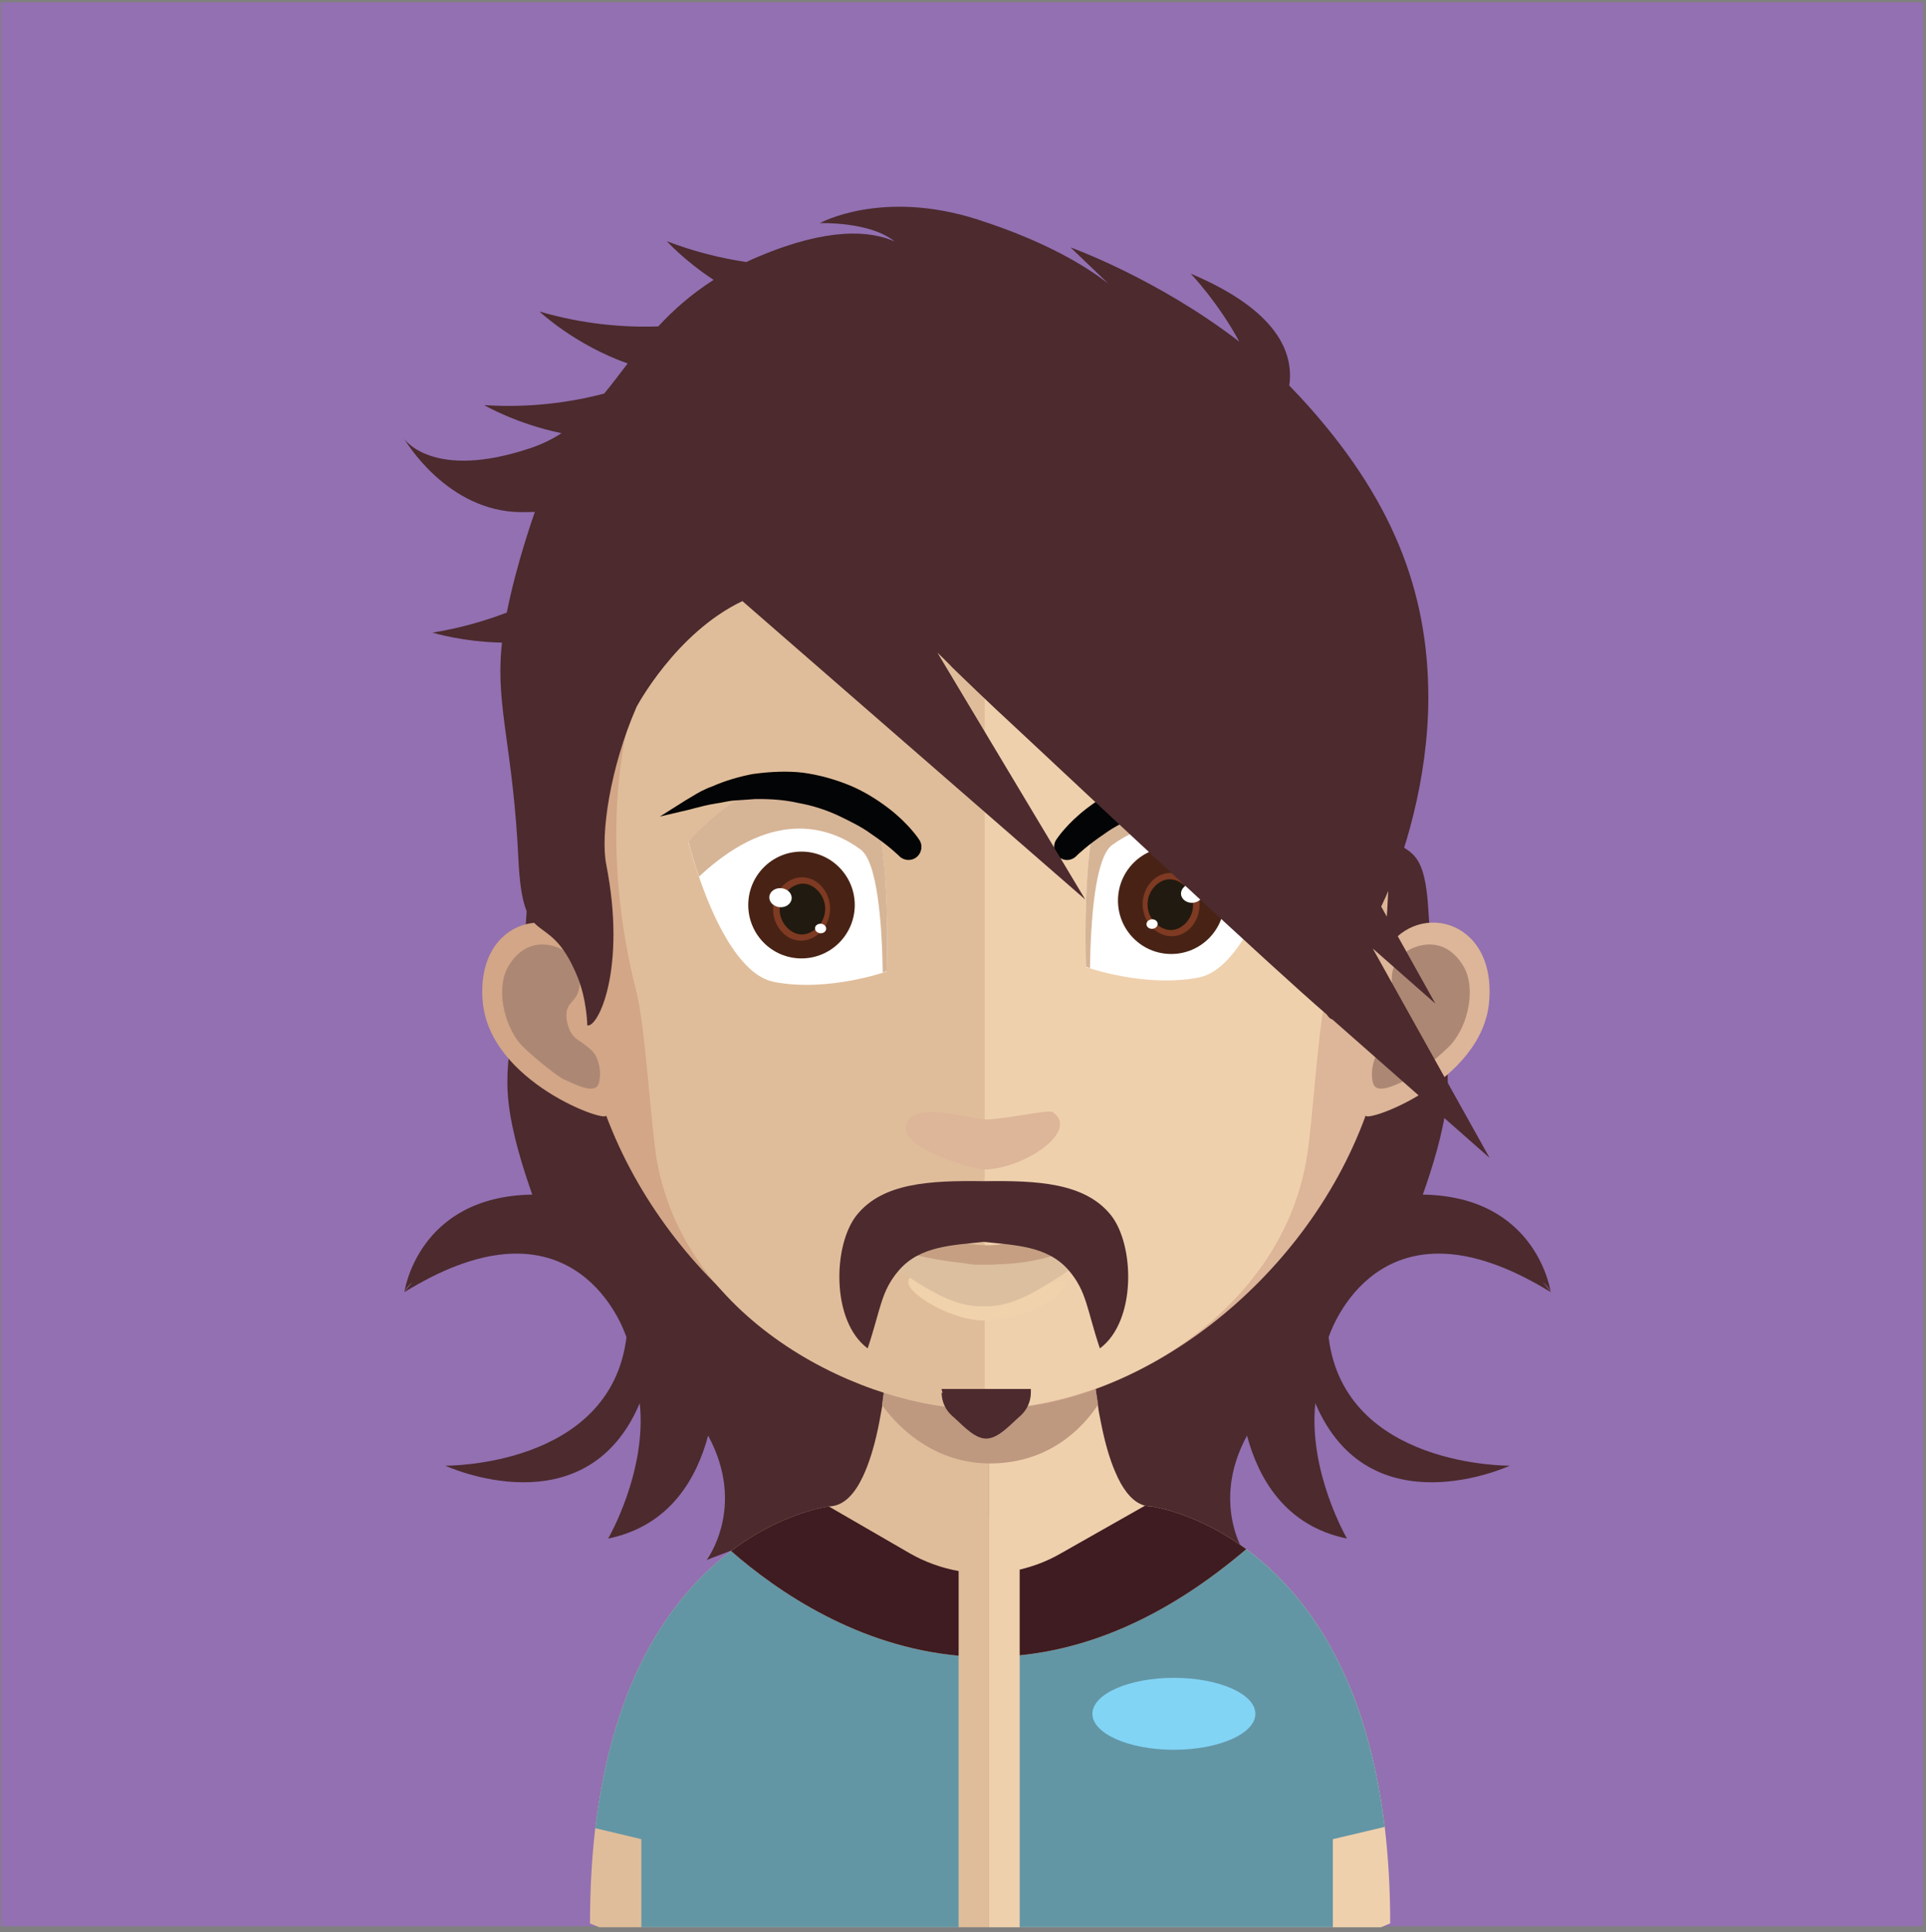 <?xml version="1.0" encoding="UTF-8" standalone="no"?><!DOCTYPE svg PUBLIC "-//W3C//DTD SVG 1.1//EN" "http://www.w3.org/Graphics/SVG/1.1/DTD/svg11.dtd"><svg width="100%" height="100%" viewBox="0 0 300 301" version="1.1" xmlns="http://www.w3.org/2000/svg" xmlns:xlink="http://www.w3.org/1999/xlink" xml:space="preserve" style="fill-rule:evenodd;clip-rule:evenodd;stroke-linejoin:round;stroke-miterlimit:1.414;"><rect x="0" y="0" width="300" height="301" fill="#808080" stroke="none"/><g id="_64"><g><rect x="0.149" y="0.37" width="299.361" height="299.7" style="fill:#9270b1;fill-rule:nonzero;"/><path d="M149.55,235.29l0,-81.51c6.24,0.35 11.7,5.37 22.86,8.33c26.6,7.04 37.63,-11.44 35.4,-20.98c-3.43,-14.69 1.34,-23.14 3.17,-22.74c0,0 0.07,3.73 1.72,7.05c4.91,9.9 9.03,3.02 9.79,16.44c0.89,15.72 3.76,21.46 2.84,29.86c-0.52,4.75 -2.3,10.4 -3.71,14.35c17.86,0.28 19.92,15.19 19.92,15.19c-0.22,-0.55 -0.67,-1.08 -1.27,-1.59c0.84,0.96 1.27,1.59 1.27,1.59c-1.37,-0.85 -2.68,-1.57 -3.96,-2.23c-23.95,-12.24 -30.63,9.27 -30.63,9.27c2.5,20.28 28.22,20 28.22,20c0,0 -21.86,10.14 -30.29,-9.74c-1.12,10.7 4.93,21.09 4.93,21.09c-9.75,-1.99 -13.85,-9.57 -15.57,-16.04c-6.03,11.11 0.21,19.37 0.21,19.37l-33.46,-12.77c4.34,3.31 11.13,9.44 11.13,9.44c0,0 -8.75,-0.87 -22.57,-4.38Z" style="fill:#4c2a2e;fill-rule:nonzero;"/><path d="M154.99,235.29l0,-81.51c-6.25,0.35 -11.7,5.37 -22.87,8.33c-26.59,7.04 -37.63,-11.44 -35.39,-20.98c3.43,-14.69 -1.35,-23.14 -3.17,-22.74c0,0 -0.08,3.73 -1.72,7.05c-4.92,9.9 -9.03,3.02 -9.8,16.44c-0.88,15.72 -3.75,21.46 -2.83,29.86c0.52,4.75 2.3,10.4 3.7,14.35c-17.86,0.28 -19.92,15.19 -19.92,15.19c0.23,-0.55 0.67,-1.08 1.28,-1.59c-0.84,0.96 -1.28,1.59 -1.28,1.59c1.38,-0.85 2.69,-1.57 3.96,-2.23c23.96,-12.24 30.63,9.27 30.63,9.27c-2.5,20.28 -28.21,20 -28.21,20c0,0 21.86,10.14 30.28,-9.74c1.13,10.7 -4.92,21.09 -4.92,21.09c9.75,-1.99 13.85,-9.57 15.57,-16.04c6.03,11.11 -0.22,19.37 -0.22,19.37l33.47,-12.77c-4.35,3.31 -11.13,9.44 -11.13,9.44c0,0 8.75,-0.87 22.57,-4.38Z" style="fill:#4c2a2e;fill-rule:nonzero;"/></g><path d="M154.07,187.62l0,112.6l-60.71,0c-1.01,-0.39 -1.46,-0.59 -1.46,-0.59c0,-5.37 0.29,-10.31 0.82,-14.84c0.54,-4.4 1.28,-8.43 2.2,-12.1c0.68,-2.63 1.44,-5.1 2.27,-7.38c4.34,-11.89 10.73,-19.22 16.68,-23.7c4.59,-3.46 8.87,-5.23 11.73,-6.11c2.1,-0.66 3.43,-0.83 3.43,-0.83l0.07,0c0.22,0 0.39,-0.02 0.59,-0.06l0.02,0c1.92,-0.31 3.46,-1.97 4.71,-4.63c0.93,-1.97 1.71,-4.48 2.33,-7.4c0.25,-1.14 0.43,-2.29 0.66,-3.52c0.29,-2.1 0.55,-4.26 0.8,-6.55c0.12,-1.39 0.25,-2.73 0.41,-4.17c0.54,-6.89 0.7,-14.43 0.7,-21.56c0,0 8.15,0.84 14.75,0.84Z" style="fill:#e0bd9a;fill-rule:nonzero;"/><path d="M216.54,299.63c0,0 -0.54,0.2 -1.44,0.59l-61.03,0l0,-112.6l0.17,0c6.58,0 14.83,-0.84 14.83,-0.84c0,7.07 0.12,14.52 0.68,21.41c0.17,1.34 0.31,2.72 0.39,4.08c0.25,2.36 0.56,4.61 0.89,6.68l0,0.04c0.1,0.95 0.3,1.8 0.47,2.68c0.58,2.94 1.3,5.51 2.2,7.59c1.07,2.55 2.41,4.36 4.01,5.06c0.21,0.09 0.41,0.17 0.64,0.23c0.31,0.08 0.66,0.12 1.01,0.12c0,0 0.33,0.04 0.9,0.17l0.02,0c0.99,0.2 2.7,0.63 4.88,1.5c2.55,0.99 5.68,2.55 8.97,4.98c6.05,4.44 12.65,11.83 17.12,23.99c0.84,2.28 1.58,4.75 2.26,7.38c0.91,3.6 1.65,7.58 2.18,11.9c0.54,4.58 0.85,9.58 0.85,15.04Z" style="fill:#efd0ad;fill-rule:nonzero;"/><clipPath id="_clip1"><rect x="137.39" y="208.06" width="33.65" height="19.9"/></clipPath><g clip-path="url(#_clip1)"><path d="M171.04,218.75l0,0.05c-1.53,2.37 -6.67,9.17 -16.85,9.17l-0.1,0c-9.64,-0.05 -15.27,-7.05 -16.7,-9.12c0.29,-2.07 0.59,-4.24 0.84,-6.5c0.1,-1.33 0.24,-2.71 0.39,-4.14c4.7,1.18 9.84,1.92 15.27,2.02l0.2,0c5.63,-0.1 10.82,-0.89 15.66,-2.17c0.15,1.33 0.3,2.71 0.4,4.04c0.25,2.37 0.54,4.58 0.89,6.65Z" style="fill:#be987f;fill-rule:nonzero;"/></g><path d="M153.4,59.28c-64.34,0 -64.69,53.94 -61.82,89.27c-4.4,-8.38 -17.49,-5.82 -16.4,7.39c1.03,12.71 19.74,19.19 19.22,17.78c9.74,26.13 35.53,45.82 59,45.82l0.49,0l0,-160.26l-0.49,0Z" style="fill:#d2a686;fill-rule:nonzero;"/><path d="M79.28,150.37c3.16,-5.12 8.1,-2.91 9.29,-1.77c1.28,1.23 2.32,2.8 1.53,5.81c-0.45,1.72 -2.23,1.87 -1.83,4.43c0.49,2.91 1.83,3.06 2.62,3.75c0.74,0.64 1.68,1.13 2.12,2.36c0.5,1.23 0.55,2.52 0.3,3.65c-0.49,2.07 -3.51,0.39 -5.53,-0.49c-1.34,-0.64 -5.59,-4.24 -6.67,-5.42c-2.67,-3.06 -3.96,-8.97 -1.83,-12.32Z" style="fill:#ac8774;fill-rule:nonzero;"/><path d="M153.74,59.28c64.34,0 64.68,53.94 61.87,89.27c4.4,-8.38 17.44,-5.82 16.35,7.39c-0.98,12.71 -19.73,19.19 -19.22,17.78c-9.49,26.13 -35.53,45.82 -59,45.82c-0.15,0 -0.34,0 -0.34,0l-0.15,-160.26c0,0 0.34,0 0.49,0Z" style="fill:#ddb598;fill-rule:nonzero;"/><path d="M227.86,150.37c-3.16,-5.12 -8.05,-2.91 -9.29,-1.77c-1.28,1.23 -2.27,2.8 -1.53,5.81c0.45,1.72 2.22,1.87 1.83,4.43c-0.49,2.91 -1.83,3.06 -2.57,3.75c-0.74,0.64 -1.73,1.13 -2.17,2.36c-0.45,1.23 -0.55,2.52 -0.3,3.65c0.49,2.07 3.51,0.39 5.53,-0.49c1.39,-0.64 5.59,-4.24 6.67,-5.42c2.72,-3.06 3.96,-8.97 1.83,-12.32Z" style="fill:#ac8774;fill-rule:nonzero;"/><path d="M152.89,74.5c-21.15,0 -36.66,6.16 -46,18.28c-13.1,16.99 -12.6,42.91 -7.81,61.53c1.48,5.72 2.27,21.04 3.26,26.65c4.6,25.18 32.32,38.58 50.55,38.58c0,0 0.35,0 0.49,0l0,-145.04c-0.14,0 -0.29,0 -0.29,0" style="fill:#e0bd9a;fill-rule:nonzero;"/><path d="M198.85,92.83c-9.29,-12.07 -24.61,-18.23 -45.47,-18.33l0,145.04c20.86,-0.25 45.81,-14.93 50.06,-38.58c1.04,-5.61 1.78,-20.93 3.26,-26.65c4.84,-18.57 5.34,-44.44 -7.85,-61.48Z" style="fill:#efd0ad;fill-rule:nonzero;"/><path d="M153.58,191.09" style="fill:#bc917b;fill-rule:nonzero;"/><path d="M153.58,191.09" style="fill:#bc917b;fill-rule:nonzero;"/><path d="M150.01,193.83c-0.1,-0.02 -0.2,-0.04 -0.3,-0.07c0.1,0.03 0.18,0.05 0.3,0.07Z" style="fill:#bc917b;fill-rule:nonzero;"/><path d="M153.58,193.64" style="fill:#bc917b;fill-rule:nonzero;"/><path d="M149.23,193.65c-0.1,-0.02 -0.18,-0.05 -0.27,-0.07l-0.01,0c0,0 0.1,0.03 0.28,0.07Z" style="fill:#bc917b;fill-rule:nonzero;"/><path d="M153.58,193.64" style="fill:#bc917b;fill-rule:nonzero;"/><path d="M141.11,176.04c-0.25,-5.01 9.18,-1.83 12.28,-1.67c2.46,0.12 9.93,-1.58 10.57,-1.14c4.39,2.97 -4.66,8.95 -10.72,8.95c-1.62,0 -11.98,-3.11 -12.13,-6.14Z" style="fill:#ddb598;fill-rule:nonzero;"/><path d="M135.42,74.86l-0.26,0.27l0.04,0.09c0.09,-0.13 0.13,-0.27 0.22,-0.36Z" style="fill:#432e1b;fill-rule:nonzero;"/><path d="M94.46,125.97" style="fill:#432e1b;fill-rule:nonzero;"/><path d="M153.85,193.66" style="fill:#ba907b;fill-rule:nonzero;"/><path d="M153.85,193.66" style="fill:#ba907b;fill-rule:nonzero;"/><path d="M150.19,190.89c-0.11,-0.03 -0.21,-0.05 -0.32,-0.07c0.11,0.02 0.2,0.04 0.32,0.07Z" style="fill:#ba907b;fill-rule:nonzero;"/><path d="M153.85,190.69" style="fill:#ba907b;fill-rule:nonzero;"/><path d="M149.38,190.71c-0.1,-0.03 -0.18,-0.06 -0.28,-0.08l-0.01,0c0,0 0.11,0.03 0.29,0.08Z" style="fill:#ba907b;fill-rule:nonzero;"/><path d="M153.85,190.69" style="fill:#ba907b;fill-rule:nonzero;"/><path d="M107.23,131.11c0,0 4.91,20.2 13.34,21.85c8.42,1.64 17.54,-1.63 17.54,-1.63c0,0 0.87,-23.74 -3.44,-26.84c-4.31,-3.12 -14.25,-7.62 -27.44,6.62Z" style="fill:#fff;fill-rule:nonzero;"/><path d="M138.12,151.27c0,0 -0.19,0.05 -0.62,0.23c-0.11,-7.28 -0.78,-17.28 -3.48,-19.19c-4,-2.95 -13.05,-7.09 -25.13,4.24c-1.1,-3.13 -1.65,-5.5 -1.65,-5.5c13.21,-14.27 23.16,-9.77 27.44,-6.66c4.32,3.12 3.44,26.88 3.44,26.88Z" style="fill:#d6b496;fill-rule:nonzero;"/><path d="M133.14,140.98c0,4.6 -3.72,8.32 -8.3,8.32c-4.58,0 -8.29,-3.72 -8.29,-8.32c0,-4.59 3.71,-8.32 8.29,-8.32c4.58,0 8.3,3.73 8.3,8.32Z" style="fill:#482315;fill-rule:nonzero;"/><path d="M124.46,146.52c-2.4,-0.2 -4.24,-2.62 -4.02,-5.29c0.21,-2.66 2.42,-4.75 4.82,-4.55c2.39,0.2 4.23,2.62 4.02,5.29c-0.22,2.66 -2.43,4.75 -4.82,4.55Z" style="fill:#7e3a22;fill-rule:nonzero;"/><path d="M124.66,145.56c-1.66,-0.14 -3.39,-1.98 -3.21,-4.24c0.19,-2.26 2.19,-3.79 3.86,-3.66c1.66,0.15 3.39,1.99 3.21,4.25c-0.19,2.26 -2.19,3.79 -3.86,3.65Z" style="fill:#211a10;fill-rule:nonzero;"/><path d="M123.31,139.98c-0.07,0.82 -0.9,1.42 -1.86,1.34c-0.96,-0.08 -1.68,-0.81 -1.62,-1.62c0.07,-0.83 0.9,-1.42 1.86,-1.34c0.96,0.07 1.69,0.8 1.62,1.62Z" style="fill:#fff;fill-rule:nonzero;"/><path d="M128.69,144.71c-0.04,0.41 -0.45,0.71 -0.93,0.67c-0.48,-0.04 -0.84,-0.41 -0.81,-0.82c0.03,-0.4 0.45,-0.7 0.93,-0.66c0.48,0.03 0.84,0.4 0.81,0.81Z" style="fill:#fff;fill-rule:nonzero;"/><path d="M153.98,190.61" style="fill:#ba907b;fill-rule:nonzero;"/><path d="M153.98,190.61" style="fill:#ba907b;fill-rule:nonzero;"/><path d="M150.32,193.27c-0.11,-0.02 -0.21,-0.04 -0.31,-0.07c0.1,0.03 0.19,0.04 0.31,0.07Z" style="fill:#ba907b;fill-rule:nonzero;"/><path d="M153.98,193.07" style="fill:#ba907b;fill-rule:nonzero;"/><path d="M149.51,193.09c-0.09,-0.03 -0.18,-0.05 -0.28,-0.08l-0.01,0.01c0,0 0.11,0.02 0.29,0.07Z" style="fill:#ba907b;fill-rule:nonzero;"/><path d="M153.98,193.07" style="fill:#ba907b;fill-rule:nonzero;"/><path d="M153.87,190.23" style="fill:#bc917b;fill-rule:nonzero;"/><path d="M153.87,190.23" style="fill:#bc917b;fill-rule:nonzero;"/><path d="M149.94,192.7c-0.11,-0.02 -0.22,-0.05 -0.33,-0.07c0.11,0.02 0.2,0.04 0.33,0.07Z" style="fill:#bc917b;fill-rule:nonzero;"/><path d="M153.87,192.49" style="fill:#bc917b;fill-rule:nonzero;"/><path d="M149.08,192.51c-0.11,-0.03 -0.2,-0.06 -0.3,-0.09l-0.01,0.01c0,0 0.11,0.03 0.31,0.08Z" style="fill:#bc917b;fill-rule:nonzero;"/><path d="M153.87,192.49" style="fill:#bc917b;fill-rule:nonzero;"/><path d="M153.62,189.39" style="fill:#bc917b;fill-rule:nonzero;"/><path d="M153.62,189.39" style="fill:#bc917b;fill-rule:nonzero;"/><path d="M149.69,191.85c-0.11,-0.02 -0.22,-0.04 -0.33,-0.07c0.11,0.03 0.2,0.05 0.33,0.07Z" style="fill:#bc917b;fill-rule:nonzero;"/><path d="M153.62,191.64" style="fill:#bc917b;fill-rule:nonzero;"/><path d="M148.83,191.66c-0.1,-0.03 -0.2,-0.05 -0.3,-0.08l-0.01,0c0,0 0.12,0.03 0.31,0.08Z" style="fill:#bc917b;fill-rule:nonzero;"/><path d="M153.62,191.64" style="fill:#bc917b;fill-rule:nonzero;"/><path d="M154.26,189.17" style="fill:#bc917b;fill-rule:nonzero;"/><path d="M154.26,189.17" style="fill:#bc917b;fill-rule:nonzero;"/><path d="M150.46,191.74c-0.11,-0.02 -0.21,-0.05 -0.32,-0.07c0.11,0.02 0.2,0.04 0.32,0.07Z" style="fill:#bc917b;fill-rule:nonzero;"/><path d="M154.26,191.53" style="fill:#bc917b;fill-rule:nonzero;"/><path d="M149.63,191.55c-0.1,-0.02 -0.19,-0.05 -0.29,-0.08l-0.01,0.01c0,0 0.11,0.03 0.3,0.07Z" style="fill:#bc917b;fill-rule:nonzero;"/><path d="M154.26,191.53" style="fill:#bc917b;fill-rule:nonzero;"/><path d="M200.04,130.42c0,0 -4.91,20.2 -13.33,21.85c-8.43,1.65 -17.55,-1.63 -17.55,-1.63c0,0 -0.87,-23.74 3.44,-26.84c4.32,-3.11 14.25,-7.62 27.44,6.62Z" style="fill:#fff;fill-rule:nonzero;"/><path d="M169.15,150.58c0,0 0.19,0.05 0.63,0.24c0.1,-7.28 0.77,-17.29 3.47,-19.2c4.01,-2.94 13.05,-7.08 25.14,4.24c1.1,-3.13 1.65,-5.5 1.65,-5.5c-13.22,-14.26 -23.16,-9.77 -27.44,-6.65c-4.32,3.11 -3.45,26.87 -3.45,26.87Z" style="fill:#d6b496;fill-rule:nonzero;"/><path d="M174.14,140.29c0,4.6 3.71,8.32 8.29,8.32c4.58,0 8.3,-3.72 8.3,-8.32c0,-4.59 -3.72,-8.32 -8.3,-8.32c-4.58,0 -8.29,3.73 -8.29,8.32Z" style="fill:#482315;fill-rule:nonzero;"/><path d="M182.82,145.83c2.39,-0.19 4.23,-2.62 4.01,-5.28c-0.21,-2.67 -2.42,-4.76 -4.82,-4.55c-2.39,0.19 -4.23,2.62 -4.01,5.28c0.21,2.67 2.42,4.75 4.82,4.55Z" style="fill:#7e3a22;fill-rule:nonzero;"/><path d="M182.61,144.87c1.67,-0.14 3.4,-1.97 3.21,-4.23c-0.18,-2.27 -2.18,-3.8 -3.85,-3.66c-1.67,0.14 -3.4,1.98 -3.21,4.24c0.18,2.26 2.19,3.79 3.85,3.65Z" style="fill:#211a10;fill-rule:nonzero;"/><path d="M183.96,139.3c0.07,0.81 0.91,1.41 1.86,1.33c0.96,-0.08 1.69,-0.81 1.62,-1.62c-0.07,-0.82 -0.9,-1.42 -1.86,-1.34c-0.96,0.08 -1.68,0.81 -1.62,1.63Z" style="fill:#fff;fill-rule:nonzero;"/><path d="M178.58,144.02c0.04,0.41 0.46,0.71 0.93,0.67c0.49,-0.04 0.84,-0.41 0.81,-0.81c-0.03,-0.41 -0.45,-0.71 -0.92,-0.67c-0.49,0.04 -0.85,0.4 -0.82,0.81Z" style="fill:#fff;fill-rule:nonzero;"/><path d="M143.17,130.79c-0.06,-0.1 -1.59,-2.43 -4.71,-4.84c-1.96,-1.5 -3.88,-2.65 -5.87,-3.51c-2.42,-1.02 -5.03,-1.74 -7.56,-2.08c-2.28,-0.26 -4.81,-0.19 -7.76,0.21c-2.26,0.43 -4.46,1.1 -6.32,1.93c-1.33,0.46 -2.39,1.1 -3.23,1.62c-0.32,0.2 -0.62,0.38 -0.91,0.54l-4.03,2.54l4.64,-1.09c0.22,-0.06 0.45,-0.12 0.7,-0.19c0.96,-0.25 2.16,-0.57 3.56,-0.78c0.32,-0.04 0.66,-0.11 1,-0.18c0.58,-0.11 1.18,-0.24 1.82,-0.27c0.7,-0.04 1.43,-0.1 2.18,-0.15l0.97,-0.07c2.57,-0.03 4.74,0.16 6.67,0.61c2.1,0.36 4.27,1.05 6.26,1.97c1.87,0.9 3.67,1.79 5.07,2.82c2.84,1.9 4.41,3.48 4.43,3.5c0.39,0.39 0.91,0.59 1.43,0.59c0.38,0 0.76,-0.1 1.1,-0.32c0.93,-0.62 1.19,-1.88 0.6,-2.79l-0.04,-0.06Z" style="fill:#030405;fill-rule:nonzero;"/><path d="M200.87,124.64c-0.27,-0.14 -0.56,-0.32 -0.88,-0.52c-0.85,-0.52 -1.9,-1.16 -3.19,-1.61c-1.9,-0.84 -4.1,-1.51 -6.39,-1.95c-2.92,-0.39 -5.45,-0.46 -7.75,-0.2c-2.51,0.34 -5.12,1.06 -7.54,2.09c-1.96,0.84 -3.94,2.02 -5.87,3.5c-3.07,2.36 -4.59,4.65 -4.71,4.83l-0.03,0.04c-0.51,0.8 -0.4,1.87 0.27,2.55c0.38,0.38 0.89,0.6 1.42,0.6l0.01,0c0.53,0 1.04,-0.22 1.42,-0.6l0.02,-0.02c0.15,-0.15 1.68,-1.65 4.43,-3.49c1.38,-1.02 3.18,-1.91 5.05,-2.81c1.99,-0.92 4.15,-1.61 6.29,-1.98c1.9,-0.44 4.07,-0.63 6.61,-0.6l1.02,0.07c0.74,0.06 1.47,0.11 2.17,0.15c0.62,0.03 1.23,0.16 1.81,0.27c0.34,0.07 0.67,0.14 1,0.18c1.4,0.21 2.6,0.53 3.56,0.78c0.25,0.07 0.48,0.13 0.71,0.19l4.63,1.09l-4.06,-2.56Z" style="fill:#030405;fill-rule:nonzero;"/><path d="M152.69,198.56" style="fill:#be927b;fill-rule:nonzero;"/><path d="M152.69,198.56" style="fill:#be927b;fill-rule:nonzero;"/><path d="M148.86,195.66c-0.11,-0.02 -0.22,-0.04 -0.32,-0.07c0.1,0.03 0.2,0.04 0.32,0.07Z" style="fill:#be927b;fill-rule:nonzero;"/><path d="M152.69,195.45" style="fill:#be927b;fill-rule:nonzero;"/><path d="M148.02,195.47c-0.1,-0.02 -0.19,-0.05 -0.29,-0.08l-0.01,0.01c0,0 0.11,0.03 0.3,0.07Z" style="fill:#be927b;fill-rule:nonzero;"/><path d="M152.69,195.45" style="fill:#be927b;fill-rule:nonzero;"/><path d="M141.5,199.83c-0.25,-3.25 9.01,0.68 12.05,0.77c2.43,0.08 9.72,-0.48 10.39,-0.74c5.09,-1.91 -0.28,5.43 -10.54,5.82c-4.7,0.19 -11.76,-3.88 -11.9,-5.85Z" style="fill:#f0d2ad;fill-rule:nonzero;"/><path d="M171.64,193.57c-2.51,-0.13 -5.09,1.97 -8.12,1.65c-0.12,-0.06 -0.18,-0.06 -0.31,-0.06c-0.69,-0.12 -1.38,0 -2.14,0.19c-0.94,0.19 -1.88,0.58 -2.77,0.89c-1.51,0.49 -3.21,0.88 -4.97,0.75l0,0.01l-0.09,-0.01l-0.1,0.01l0,-0.01c-1.75,0.13 -3.46,-0.26 -4.97,-0.75c-0.88,-0.31 -1.83,-0.7 -2.77,-0.89c-0.75,-0.19 -1.44,-0.31 -2.14,-0.19c-0.13,0 -0.19,0 -0.31,0.06c-3.03,0.32 -5.61,-1.78 -8.12,-1.65c-0.7,0.06 -1.7,-0.13 -2.27,-0.13c0.12,0.06 0.25,0.13 0.38,0.19c7.17,3.5 13.35,10.07 20.2,9.86l0.19,0c6.85,0.21 13.03,-6.36 20.2,-9.86c0.13,-0.06 0.26,-0.13 0.38,-0.19c-0.56,0 -1.57,0.19 -2.27,0.13Z" style="fill:#dcbf9e;fill-rule:nonzero;"/><path d="M173.75,193.37c0,0 -7.29,-2.82 -12.47,-1.17c0,0 -1.93,0.76 -3.93,1.22c-1.21,0.47 -2.69,0.61 -4.11,0.55c-1.09,-0.04 -2.13,-0.18 -2.98,-0.33c-0.28,-0.04 -0.57,-0.1 -0.86,-0.16c-0.12,-0.03 -0.21,-0.05 -0.32,-0.07c-0.18,-0.04 -0.35,-0.08 -0.52,-0.12c-0.19,-0.05 -0.3,-0.08 -0.3,-0.08l0.01,0c-1.65,-0.45 -3.08,-1.01 -3.08,-1.01c-5.18,-1.65 -12.47,1.17 -12.47,1.17c-0.1,0.04 -0.16,0.07 -0.16,0.07c0.57,0 1.57,0.19 2.27,0.13c2.51,-0.13 5.09,1.97 8.12,1.65c0.12,-0.06 0.18,-0.06 0.31,-0.06c0.7,-0.12 1.39,0 2.14,0.19c0.94,0.19 1.89,0.58 2.77,0.89c1.51,0.49 3.22,0.88 4.97,0.75l0,0.01l0.1,-0.01l0.09,0.01l0,-0.01c1.76,0.13 3.46,-0.26 4.97,-0.75c0.89,-0.31 1.83,-0.7 2.77,-0.89c0.76,-0.19 1.45,-0.31 2.14,-0.19c0.13,0 0.19,0 0.31,0.06c3.03,0.32 5.61,-1.78 8.12,-1.65c0.7,0.06 1.71,-0.13 2.27,-0.13c0,0 -0.06,-0.03 -0.16,-0.07Z" style="fill:#c69f83;fill-rule:nonzero;"/><path d="M141,195.08c0.13,0.03 13.65,4.16 24.23,0.09l-1.22,-0.82l-14.3,0l-8.71,0.73Z" style="fill:#c69f83;fill-rule:nonzero;"/><path d="M149.32,257.92l0,42.3l-49.42,0l0,-13.72l-7.18,-1.71c0.54,-4.4 1.28,-8.43 2.2,-12.1c0.68,-2.63 1.44,-5.1 2.27,-7.38c4.34,-11.89 10.73,-19.22 16.68,-23.7c7.39,6.46 19.83,14.89 35.45,16.31Z" style="fill:#6396a5;fill-rule:nonzero;"/><path d="M149.32,244.73l0,13.19c-15.62,-1.42 -28.06,-9.85 -35.45,-16.31c4.59,-3.46 8.87,-5.23 11.73,-6.11c2.1,-0.66 3.43,-0.83 3.43,-0.83l0.07,0l12.63,7.31c2.36,1.35 4.94,2.28 7.59,2.75Z" style="fill:#3f1c21;fill-rule:nonzero;"/><path d="M215.69,284.59l-8.08,1.91l0,13.72l-48.78,0l0,-42.36c10.76,-1.07 22.71,-5.8 35.3,-16.54c6.05,4.44 12.65,11.83 17.12,23.99c0.84,2.28 1.58,4.75 2.26,7.38c0.91,3.6 1.65,7.58 2.18,11.9Z" style="fill:#6396a5;fill-rule:nonzero;"/><path d="M194.13,241.32c-12.59,10.74 -24.54,15.47 -35.3,16.54l0,-13.35c2.18,-0.52 4.3,-1.32 6.27,-2.45l13.25,-7.51c0.31,0.08 0.66,0.12 1.01,0.12c0,0 0.33,0.04 0.9,0.17l0.02,0c0.99,0.2 2.7,0.63 4.88,1.5c2.55,0.99 5.68,2.55 8.97,4.98Z" style="fill:#3f1c21;fill-rule:nonzero;"/><path d="M195.54,266.97c0,3.09 -5.68,5.6 -12.69,5.6c-7,0 -12.69,-2.51 -12.69,-5.6c0,-3.09 5.69,-5.6 12.69,-5.6c7.01,0 12.69,2.51 12.69,5.6Z" style="fill:#82d4f5;fill-rule:nonzero;"/><path d="M173,189.24c-4.06,-4.99 -11.38,-5.36 -19.76,-5.24c-8.39,-0.12 -15.71,0.25 -19.76,5.24c-3.74,4.6 -4.07,16.55 1.67,20.81c2.05,-6.1 2.02,-8.87 4.88,-12.18c3.32,-3.85 8.52,-3.89 13.21,-4.42c4.68,0.53 9.89,0.57 13.21,4.42c2.85,3.31 2.82,6.08 4.87,12.18c5.75,-4.26 5.41,-16.21 1.68,-20.81Z" style="fill:#4c2a2e;fill-rule:nonzero;"/><path d="M159.37,216.37l-10.97,0l-1.73,0l0,0.08c0.05,0.19 0.1,0.38 0.17,0.55l-0.17,-0.08c0,1.39 0.59,2.72 1.64,3.64c0.15,0.13 0.3,0.27 0.46,0.41c1.49,1.37 3.13,3.13 4.85,3.13l0.26,-0.02c1.63,-0.17 3.18,-1.81 4.59,-3.11c0.16,-0.14 0.31,-0.28 0.46,-0.41c1.05,-0.92 1.64,-2.25 1.64,-3.64l0,-0.55l-1.2,0Z" style="fill:#4c2a2e;fill-rule:nonzero;"/><path d="M152.13,107.64c1.81,1.73 4.15,3.94 6.84,6.42c12.8,11.99 39.62,37.05 47.57,43.87l0.13,0.12c0.4,0.62 0.75,0.74 0.87,0.76l24.49,21.57l-18.21,-32.63l9.76,8.59l-8.44,-15.12c3.64,-7.5 7.34,-20.02 7.34,-32.52c0,-16.55 -5.54,-31.26 -20.01,-46.91c-0.54,-0.58 -1.09,-1.16 -1.65,-1.73c0.73,-5.08 -1.79,-11.71 -15.35,-17.43c0,0 4.27,4.46 7.57,10.6c-12.81,-9.87 -26.29,-14.69 -26.29,-14.69l5.89,5.65c-3.53,-2.76 -9.81,-6.6 -20.32,-9.98c-14.95,-4.81 -24.62,0.55 -24.62,0.55c0,0 7.79,-0.28 11.62,2.84c-3.77,-1.66 -10.28,-2.22 -21.12,2.35c-0.67,0.27 -1.32,0.57 -1.95,0.87c-3.92,-0.58 -8.08,-1.6 -12.38,-3.24c0,0 2.72,3.02 7.29,6.02c-3.54,2.25 -6.29,4.73 -8.63,7.25c-5.53,0.19 -11.78,-0.36 -18.5,-2.32c0,0 5.52,5.2 13.74,8.09c-1.25,1.63 -2.43,3.21 -3.66,4.69c-5.38,1.41 -11.63,2.25 -18.69,1.8c0,0 5.02,2.93 12.05,4.37c-1.45,0.94 -3.07,1.74 -4.94,2.36c-15.14,5.05 -19.54,-1.44 -19.54,-1.44c0,0 6.57,11.35 18.25,11.38c1.88,0 2.07,-0.04 2.08,-0.05c-0.01,0.04 -2.84,7.91 -4.38,15.7c-3.47,1.32 -7.31,2.43 -11.57,3.12c0,0 4.61,1.43 10.83,1.56c-0.03,0.28 -0.07,0.56 -0.09,0.83c-0.86,9.26 1.82,15.59 2.64,32.9c0.71,14.8 4.55,7.21 9.12,18.12c1.55,3.66 1.61,7.77 1.61,7.77c1.7,0.43 6.14,-8.88 2.95,-25.06c-0.92,-4.64 0.58,-15.02 4.69,-24.47l-0.01,0c0,0 6.1,-11.59 16.53,-16.56l53.4,46.48l-23.03,-38.46c0.58,0.56 1.16,1.1 1.75,1.72c0.21,0.22 0.42,0.44 0.64,0.66l0.03,0.03l0,-0.01l0.01,0.01l-0.01,0c0,0 1.39,1.36 3.62,3.49l0.08,0.08Z" style="fill:#4c2a2e;fill-rule:nonzero;"/></g></svg>